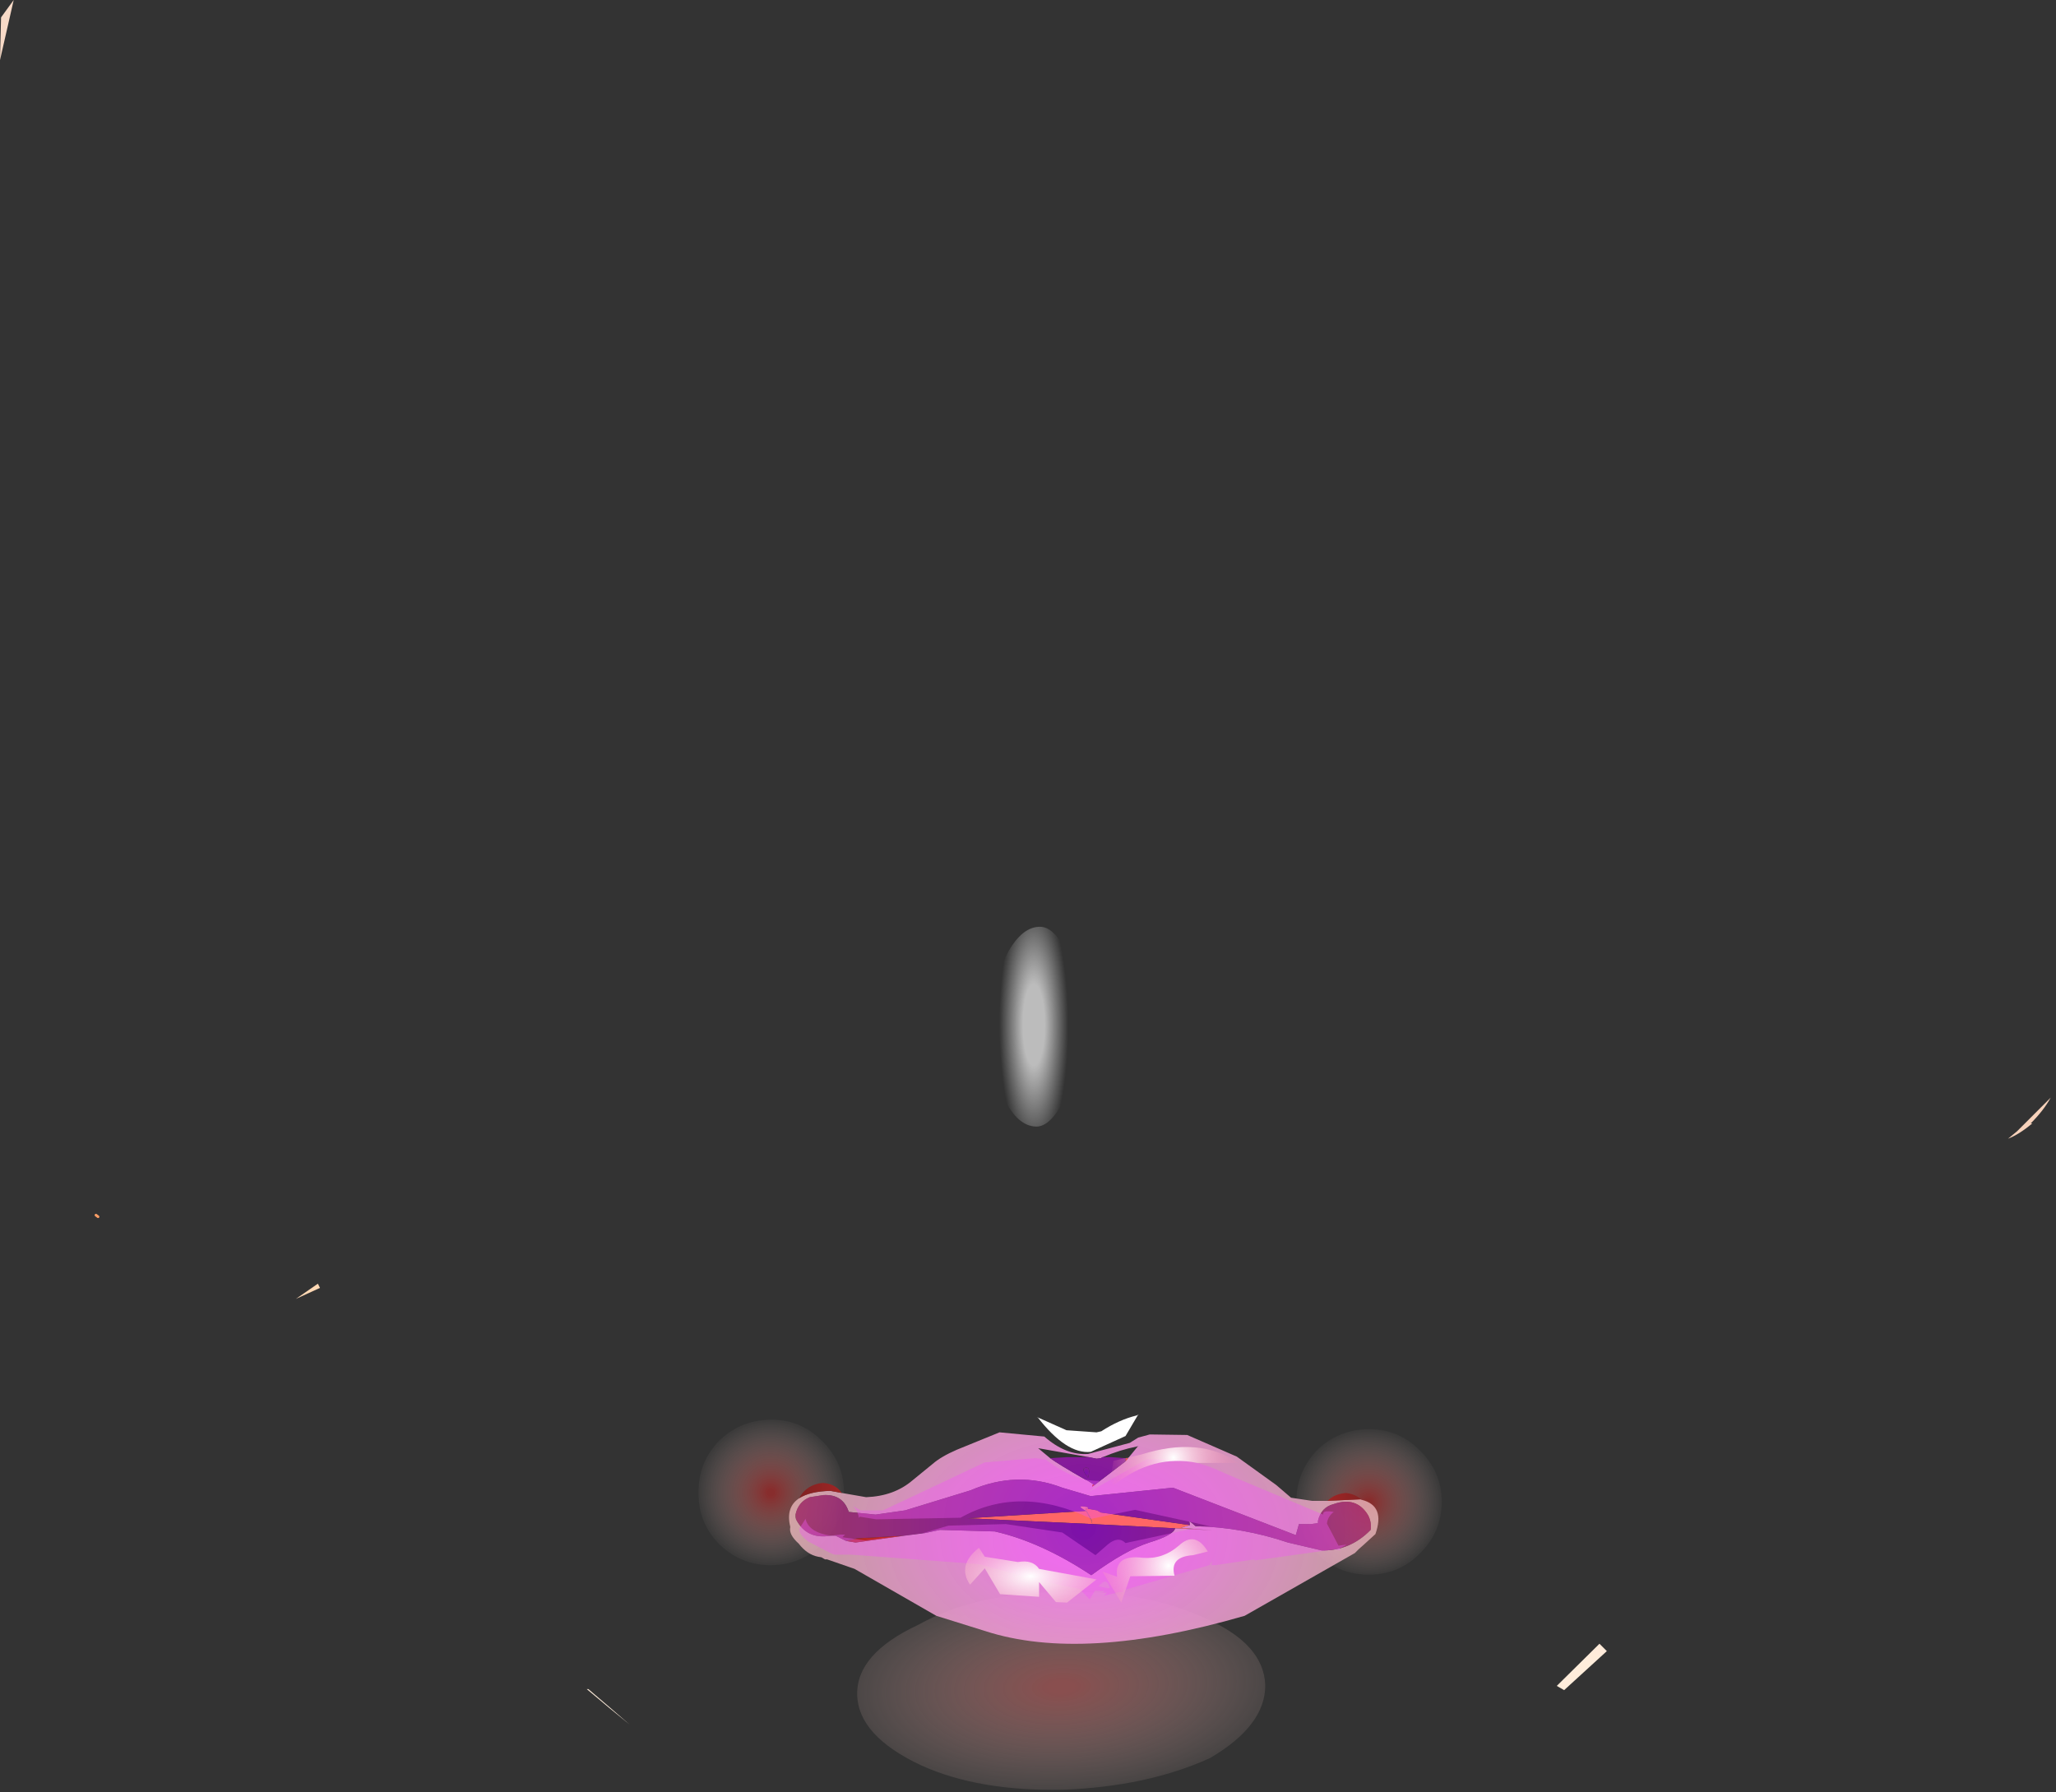<?xml version="1.0" encoding="utf-8"?>
<svg version="1.1" id="Layer_1"
xmlns="http://www.w3.org/2000/svg"
xmlns:xlink="http://www.w3.org/1999/xlink"
xmlns:author="http://www.sothink.com"
width="195px" height="170px"
xml:space="preserve">
<rect width="100%" height="100%" fill="#333333" stroke="none"/>
<g id="297" transform="matrix(1, 0, 0, 1, -16.05, -66.75)">
<path style="fill:#F7D2BB;fill-opacity:1" d="M208.8,173.3Q207.55 174.35 206.5 174.75L207.35 174.05L210.55 170.85Q209.9 172.05 208.65 173.3L208.8 173.3" />
<path style="fill:#FED8B4;fill-opacity:1" d="M46.2,188.5L46.4 188.9L44.1 189.95L46.2 188.5" />
<path style="fill:#FFEDDB;fill-opacity:1" d="M73.9,228.7L75.75 230.3L73.85 228.75L71.7 226.95L71.85 226.95L73.9 228.7" />
<radialGradient
id="RadialGradID_2873" gradientUnits="userSpaceOnUse" gradientTransform="matrix(0.048, 0, 0, 0.048, 187.75, 191.35)" spreadMethod ="pad" cx="0" cy="0" r="819.2" fx="0" fy="0" >
<stop  offset="0"  style="stop-color:#FEBCBC;stop-opacity:1" />
<stop  offset="1"  style="stop-color:#FFEDDB;stop-opacity:1" />
</radialGradient>
<path style="fill:url(#RadialGradID_2873) " d="M163.7,226.65L167.75 222.65L168.45 223.35L164.4 227.05L163.7 226.65" />
<radialGradient
id="RadialGradID_2874" gradientUnits="userSpaceOnUse" gradientTransform="matrix(0.193, 0, 0, 0.193, 102.15, 83.8)" spreadMethod ="pad" cx="0" cy="0" r="819.2" fx="0" fy="0" >
<stop  offset="0.02"  style="stop-color:#F0C4B0;stop-opacity:1" />
<stop  offset="1"  style="stop-color:#FFEDDB;stop-opacity:1" />
</radialGradient>
<path style="fill:url(#RadialGradID_2874) " d="M16.05,72.45L16.15 68.4L17.35 66.75L16.05 72.45" />
<path style="fill:none;stroke-width:0.25;stroke-linecap:round;stroke-linejoin:round;stroke-miterlimit:3;stroke:#FD9E66;stroke-opacity:1" d="M25.15,182L25.35 182.15" />
<radialGradient
id="RadialGradID_2875" gradientUnits="userSpaceOnUse" gradientTransform="matrix(-0, -0.015, -0.031, 0.001, 116.7, 226.75)" spreadMethod ="pad" cx="0" cy="0" r="819.2" fx="0" fy="0" >
<stop  offset="0.047"  style="stop-color:#DA6969;stop-opacity:0.514" />
<stop  offset="1"  style="stop-color:#FFEFEA;stop-opacity:0" />
</radialGradient>
<path style="fill:url(#RadialGradID_2875) " d="M116.55,217.75Q124.5 217.5 130.5 220.3Q135.9 222.7 136.05 226.55Q136.1 230.4 130.8 233.5Q124.85 236.2 116.85 236.5Q108.85 236.65 103.45 234.2Q97.45 231.4 97.35 227.5Q97.25 223.6 103.15 220.85Q108.5 217.85 116.55 217.75" />
<radialGradient
id="RadialGradID_2876" gradientUnits="userSpaceOnUse" gradientTransform="matrix(0.009, -0, 0, 0.009, 89.15, 208.3)" spreadMethod ="pad" cx="0" cy="0" r="819.2" fx="0" fy="0" >
<stop  offset="0.047"  style="stop-color:#C52929;stop-opacity:0.58" />
<stop  offset="1"  style="stop-color:#FFEFEA;stop-opacity:0" />
</radialGradient>
<path style="fill:url(#RadialGradID_2876) " d="M94.1,213.1Q92.15 215.15 89.25 215.2Q86.4 215.25 84.3 213.25Q82.3 211.25 82.3 208.4Q82.25 205.5 84.2 203.45Q86.2 201.45 89.1 201.4Q91.95 201.35 93.95 203.35Q96.05 205.35 96.1 208.2Q96.1 211.1 94.1 213.1" />
<radialGradient
id="RadialGradID_2877" gradientUnits="userSpaceOnUse" gradientTransform="matrix(0.009, -0, 0, 0.009, 145.85, 209.25)" spreadMethod ="pad" cx="0" cy="0" r="819.2" fx="0" fy="0" >
<stop  offset="0.047"  style="stop-color:#C52929;stop-opacity:0.58" />
<stop  offset="1"  style="stop-color:#FFEFEA;stop-opacity:0" />
</radialGradient>
<path style="fill:url(#RadialGradID_2877) " d="M145.8,202.3Q148.65 202.25 150.65 204.25Q152.75 206.25 152.8 209.1Q152.8 212 150.8 214Q148.85 216.05 146 216.1Q143.1 216.15 141 214.15Q139 212.2 139 209.3Q138.95 206.45 140.9 204.35Q142.9 202.35 145.8 202.3" />
<radialGradient
id="RadialGradID_2878" gradientUnits="userSpaceOnUse" gradientTransform="matrix(0.004, 9.15527e-005, -0, 0.015, 114.1, 163.95)" spreadMethod ="pad" cx="0" cy="0" r="819.2" fx="0" fy="0" >
<stop  offset="0.314"  style="stop-color:#FFFFFF;stop-opacity:0.671" />
<stop  offset="1"  style="stop-color:#FFFFFF;stop-opacity:0" />
</radialGradient>
<path style="fill:url(#RadialGradID_2878) " d="M117,171.05Q115.65 173.65 114.3 173.6Q112.55 173.55 111.25 170.9Q110.05 167.9 110.15 163.85Q110.25 159.75 111.6 157.15Q113 154.6 114.75 154.65Q116.1 154.7 117.35 157.3Q118.2 159.95 118.5 164.05Q118 168.1 117 171.05" />
<path style="fill:#FFFFFF;fill-opacity:1" d="M122.8,202.95L119.5 204.45Q117.2 204.7 114.45 201.15L114.4 201.15L117.2 202.4L120.05 202.6L120.5 202.5Q122.2 201.4 123.85 201L124.05 200.9L123.95 201L122.8 202.95" />
<path style="fill:#FF6666;fill-opacity:1" d="M119.25,209.85L120.1 210L120.45 210.2L128.9 211.4L128.05 211.65L131.05 211.9L127.6 211.7L128.1 211.75L127.5 211.7L119.65 211.3L107.8 210.75L119.05 210.05L119.55 210.95L119.65 211.3L119.6 210.95L119 209.85L119.25 209.85" />
<radialGradient
id="RadialGradID_2879" gradientUnits="userSpaceOnUse" gradientTransform="matrix(0.035, 0, -9.15527e-005, 0.024, 118.85, 212.5)" spreadMethod ="pad" cx="0" cy="0" r="819.2" fx="0" fy="0" >
<stop  offset="0"  style="stop-color:#F173F2;stop-opacity:1" />
<stop  offset="1"  style="stop-color:#EDBCBC;stop-opacity:0.773" />
</radialGradient>
<path style="fill:url(#RadialGradID_2879) " d="M146.5,212.25L145.35 213.3L144.95 213.65L144.55 214.05L134.1 220Q118.75 224.45 109.5 221.45L104.85 220L97.1 215.55L94.5 214.65L94.3 214.65L93.95 214.45L93.65 214.4Q92.6 214.2 91.8 213.15Q90.85 212.3 91 211.6L91 211.55Q90.55 209.7 91.85 208.85Q92.85 208.2 94.8 208.15L95.9 208.35L98.2 208.75Q100.85 208.65 102.6 207.15L104.5 205.6Q105.3 204.9 106.8 204.25L110.85 202.6L115.1 203Q117.15 204.8 119.25 204.65L123.2 203.6L124 203.1L125.1 202.8L128.65 202.85L133.35 204.9L137.1 207.6L138.5 208.8L140.5 209.1L141.95 209.1L145.1 208.95L145.2 209Q147.45 209.55 146.5 212.25M91.5,210.45L91.5 210.65L91.55 210.85Q92.55 212.8 94.85 212.4L95.3 212.4L96.3 212.9L97.2 213.05L101.85 212.4L103.8 212.15L105.2 211.85L110.4 212Q114.8 213 119.55 216.15Q122.75 213.8 125.05 213.05Q127.35 212.35 127.5 211.7L128.1 211.75L127.6 211.7L131.05 211.9L128.05 211.65L128.9 211.4L128.85 211L129.45 211.5Q133.9 211.6 138.2 213.05L141.4 213.8Q144.1 213.85 146.05 211.85Q146.15 211.1 145.8 210.45Q144.7 208.65 142.55 209.4Q141.35 209.7 141.05 211L141.05 211.2L140.4 211.3L140.15 211.3L139.25 211.3L138.95 212.35L127.3 207.85L119.5 208.65L116.8 207.85Q112.5 206.2 108.1 208.1L101.9 210L99.1 210.4L96.55 210.15Q96 208.45 94.15 208.55L92.85 208.75Q91.75 209.2 91.5 210.4L91.5 210.45M120.5,205.05L120.05 205.1L119.3 204.95L114.5 204.1L114.45 204.05L115.65 205.05Q116.4 205.6 119.1 207.15L119.15 207.15L119.8 207.55Q119.65 207.5 119.65 207.75L119.85 207.6L122.8 205.35L123.05 205.05L123.95 203.95L124.05 203.9L123.85 203.95Q122.3 204.25 120.65 204.95Q120.55 204.95 120.5 205.05" />
<radialGradient
id="RadialGradID_2880" gradientUnits="userSpaceOnUse" gradientTransform="matrix(0.033, 0, -0, 0.033, 118.8, 210.6)" spreadMethod ="pad" cx="0" cy="0" r="819.2" fx="0" fy="0" >
<stop  offset="0.549"  style="stop-color:#E62B2B;stop-opacity:1" />
<stop  offset="1"  style="stop-color:#802222;stop-opacity:1" />
</radialGradient>
<path style="fill:url(#RadialGradID_2880) " d="M143.7,208.35Q144.6 208.45 145.2 209L145.1 208.95L141.95 209.1Q142.6 208.45 143.7 208.35M95.9,208.35L94.8 208.15Q92.85 208.2 91.85 208.85Q92.4 207.75 93.7 207.45L94.05 207.4L94.15 207.4Q95.3 207.5 95.9 208.35M97.2,213.05L96.3 212.9L97.35 212.65L101.85 212.4L97.2 213.05M122.8,205.05L123.05 205.05L122.8 205.35L122.8 205.05M119.85,207.6L119.65 207.75Q119.65 207.5 119.8 207.55L119.85 207.6" />
<radialGradient
id="RadialGradID_2881" gradientUnits="userSpaceOnUse" gradientTransform="matrix(0.034, 0, -0, 0.034, 118.8, 211.6)" spreadMethod ="pad" cx="0" cy="0" r="819.2" fx="0" fy="0" >
<stop  offset="0"  style="stop-color:#7C10AB;stop-opacity:1" />
<stop  offset="1"  style="stop-color:#B73778;stop-opacity:0.773" />
</radialGradient>
<path style="fill:url(#RadialGradID_2881) " d="M120.45,210.2L120.1 210L119.25 209.85L119.2 209.7Q117.95 209.45 119.05 210.05L107.8 210.75L119.65 211.3L127.5 211.7Q127.35 212.35 125.05 213.05Q122.75 213.8 119.55 216.15Q114.8 213 110.4 212L105.2 211.85L103.8 212.15L101.85 212.4L97.35 212.65L96.3 212.9L95.3 212.4L94.85 212.4Q92.55 212.8 91.55 210.85L91.5 210.4Q91.75 209.2 92.85 208.75L94.15 208.55Q96 208.45 96.55 210.15L99.1 210.4L101.9 210L108.1 208.1Q112.5 206.2 116.8 207.85L119.5 208.65L127.3 207.85L138.95 212.35L139.25 211.3L140.15 211.3L140.4 211.3L141.05 211.2L141.05 211Q141.35 209.7 142.55 209.4Q144.7 208.65 145.8 210.45Q146.15 211.1 146.05 211.85Q144.1 213.85 141.4 213.8L138.2 213.05Q133.9 211.6 129.45 211.5L128.85 211L128.9 211.4L120.45 210.2M117.3,204.95L119.3 204.95L120.05 205.1L120.5 205.05Q120.55 204.95 120.65 204.95L121.4 204.95L122.8 205.05L122.8 205.35L119.85 207.6L119.8 207.55L119.15 207.15L119.1 207.15Q116.4 205.6 115.65 205.05L117.3 204.95M119.1,205.95Q118.45 205.95 119.25 206.9Q119.5 205.95 119.1 205.95" />
<radialGradient
id="RadialGradID_2882" gradientUnits="userSpaceOnUse" gradientTransform="matrix(0.002, 0, 0, 0.002, 119.05, 206.45)" spreadMethod ="pad" cx="0" cy="0" r="819.2" fx="0" fy="0" >
<stop  offset="0"  style="stop-color:#7C10AB;stop-opacity:1" />
<stop  offset="1"  style="stop-color:#B73778;stop-opacity:0.773" />
</radialGradient>
<path style="fill:url(#RadialGradID_2882) " d="M119.25,206.9Q118.45 205.95 119.1 205.95Q119.5 205.95 119.25 206.9" />
<radialGradient
id="RadialGradID_2883" gradientUnits="userSpaceOnUse" gradientTransform="matrix(0.035, 0, -9.15527e-005, 0.024, 118.85, 212.5)" spreadMethod ="pad" cx="0" cy="0" r="819.2" fx="0" fy="0" >
<stop  offset="0"  style="stop-color:#F86D93;stop-opacity:1" />
<stop  offset="1"  style="stop-color:#EDBCBC;stop-opacity:0.773" />
</radialGradient>
<path style="fill:url(#RadialGradID_2883) " d="M119,209.85L119.6 210.95L119.65 211.3L119.55 210.95L119.05 210.05Q117.95 209.45 119.2 209.7L119.25 209.85L119 209.85" />
<path style="fill:#F357F4;fill-opacity:0.38" d="M132.25,206.5L141.55 210.4Q141.45 209.95 142.55 210.15Q142 210.55 141.9 211.25L143 213.35L143.7 213.25L143.7 213.3L143.1 213.6L143.2 213.8L142.6 213.7L135.05 214.75L135.05 214.65L131.25 215.2L130.95 215.2L131 214.8L130.75 215.2L122.5 217.6L122.65 217.75L122.15 217.75L120.75 218.1L121.05 217.8L120.6 217.8L120.85 217.65L119.9 217.6L119.4 218.45L118.45 217.45Q115.1 216.85 108.9 215.1L96.75 214.2L95.2 214.2L94.9 214.1L92.7 212.95Q91.7 212.2 91.9 211.65L91.95 211.6L92.45 210.8Q92.75 212.1 94.85 212.4L95.75 212.3L96.2 212.3L95.95 212.55L98.1 212.85L103.45 212.2L106 211.45L111.45 211.3L116.8 212.1L119.95 214.25L121.1 213.25Q122.1 212.4 122.8 213.1L130.25 211.5L130.8 211.5L123.7 209.95L119.55 210.8Q112.75 207.55 107.15 210.7L99.15 210.85L97.6 210.6L97.45 210.75L97.5 210.65Q97.4 210 96.95 209.6L97.7 210L99.8 210L109.45 205.45L114.25 205.05L115.25 205.2Q118.05 207.3 120.35 207.2L119.35 208.25L124.8 205.15L127.7 205.1Q130.25 205.5 132.25 206.5M121.3,217.35L121.2 217.05Q120.95 216.4 120.25 217.2L121.2 217.4L121.3 217.35" />
<radialGradient
id="RadialGradID_2884" gradientUnits="userSpaceOnUse" gradientTransform="matrix(0.015, -0, 0, 0.008, 113.8, 216.25)" spreadMethod ="pad" cx="0" cy="0" r="819.2" fx="0" fy="0" >
<stop  offset="0"  style="stop-color:#FFFFFF;stop-opacity:1" />
<stop  offset="0.992"  style="stop-color:#FA82A2;stop-opacity:0" />
</radialGradient>
<path style="fill:url(#RadialGradID_2884) " d="M109.45,214.4L112.6 214.9Q114 214.65 114.6 215.55L120.05 216.55L117.25 218.75L116.2 218.7L114.6 216.8L114.6 218.2L110.9 217.95L109.45 215.5L108.05 217.05Q106.8 215.2 108.9 213.55L109.45 214.4" />
<radialGradient
id="RadialGradID_2885" gradientUnits="userSpaceOnUse" gradientTransform="matrix(0.01, -0, 0, 0.01, 126.9, 215.25)" spreadMethod ="pad" cx="0" cy="0" r="819.2" fx="0" fy="0" >
<stop  offset="0"  style="stop-color:#FFFFFF;stop-opacity:1" />
<stop  offset="0.992"  style="stop-color:#FA82A2;stop-opacity:0" />
</radialGradient>
<path style="fill:url(#RadialGradID_2885) " d="M130.6,213.9L129.2 214.25Q126.95 214.4 127.45 216.2L123.25 216.25L122.4 218.75L120.6 215.8L122 216.3Q121.7 214.15 124.45 214.5Q126.35 214.65 127.85 213.35Q129.4 211.9 130.6 213.9" />
<radialGradient
id="RadialGradID_2886" gradientUnits="userSpaceOnUse" gradientTransform="matrix(0.008, -0, 0, 0.008, 127.35, 205)" spreadMethod ="pad" cx="0" cy="0" r="819.2" fx="0" fy="0" >
<stop  offset="0"  style="stop-color:#FFFFFF;stop-opacity:1" />
<stop  offset="0.992"  style="stop-color:#FA82A2;stop-opacity:0" />
</radialGradient>
<path style="fill:url(#RadialGradID_2886) " d="M121.35,207.25L121.65 205.3L124.3 204.7Q129.85 202.95 133.5 205.5L129.6 205.5Q125.4 204.65 121.7 207.6L121.35 207.25" />
</g>
</svg>
